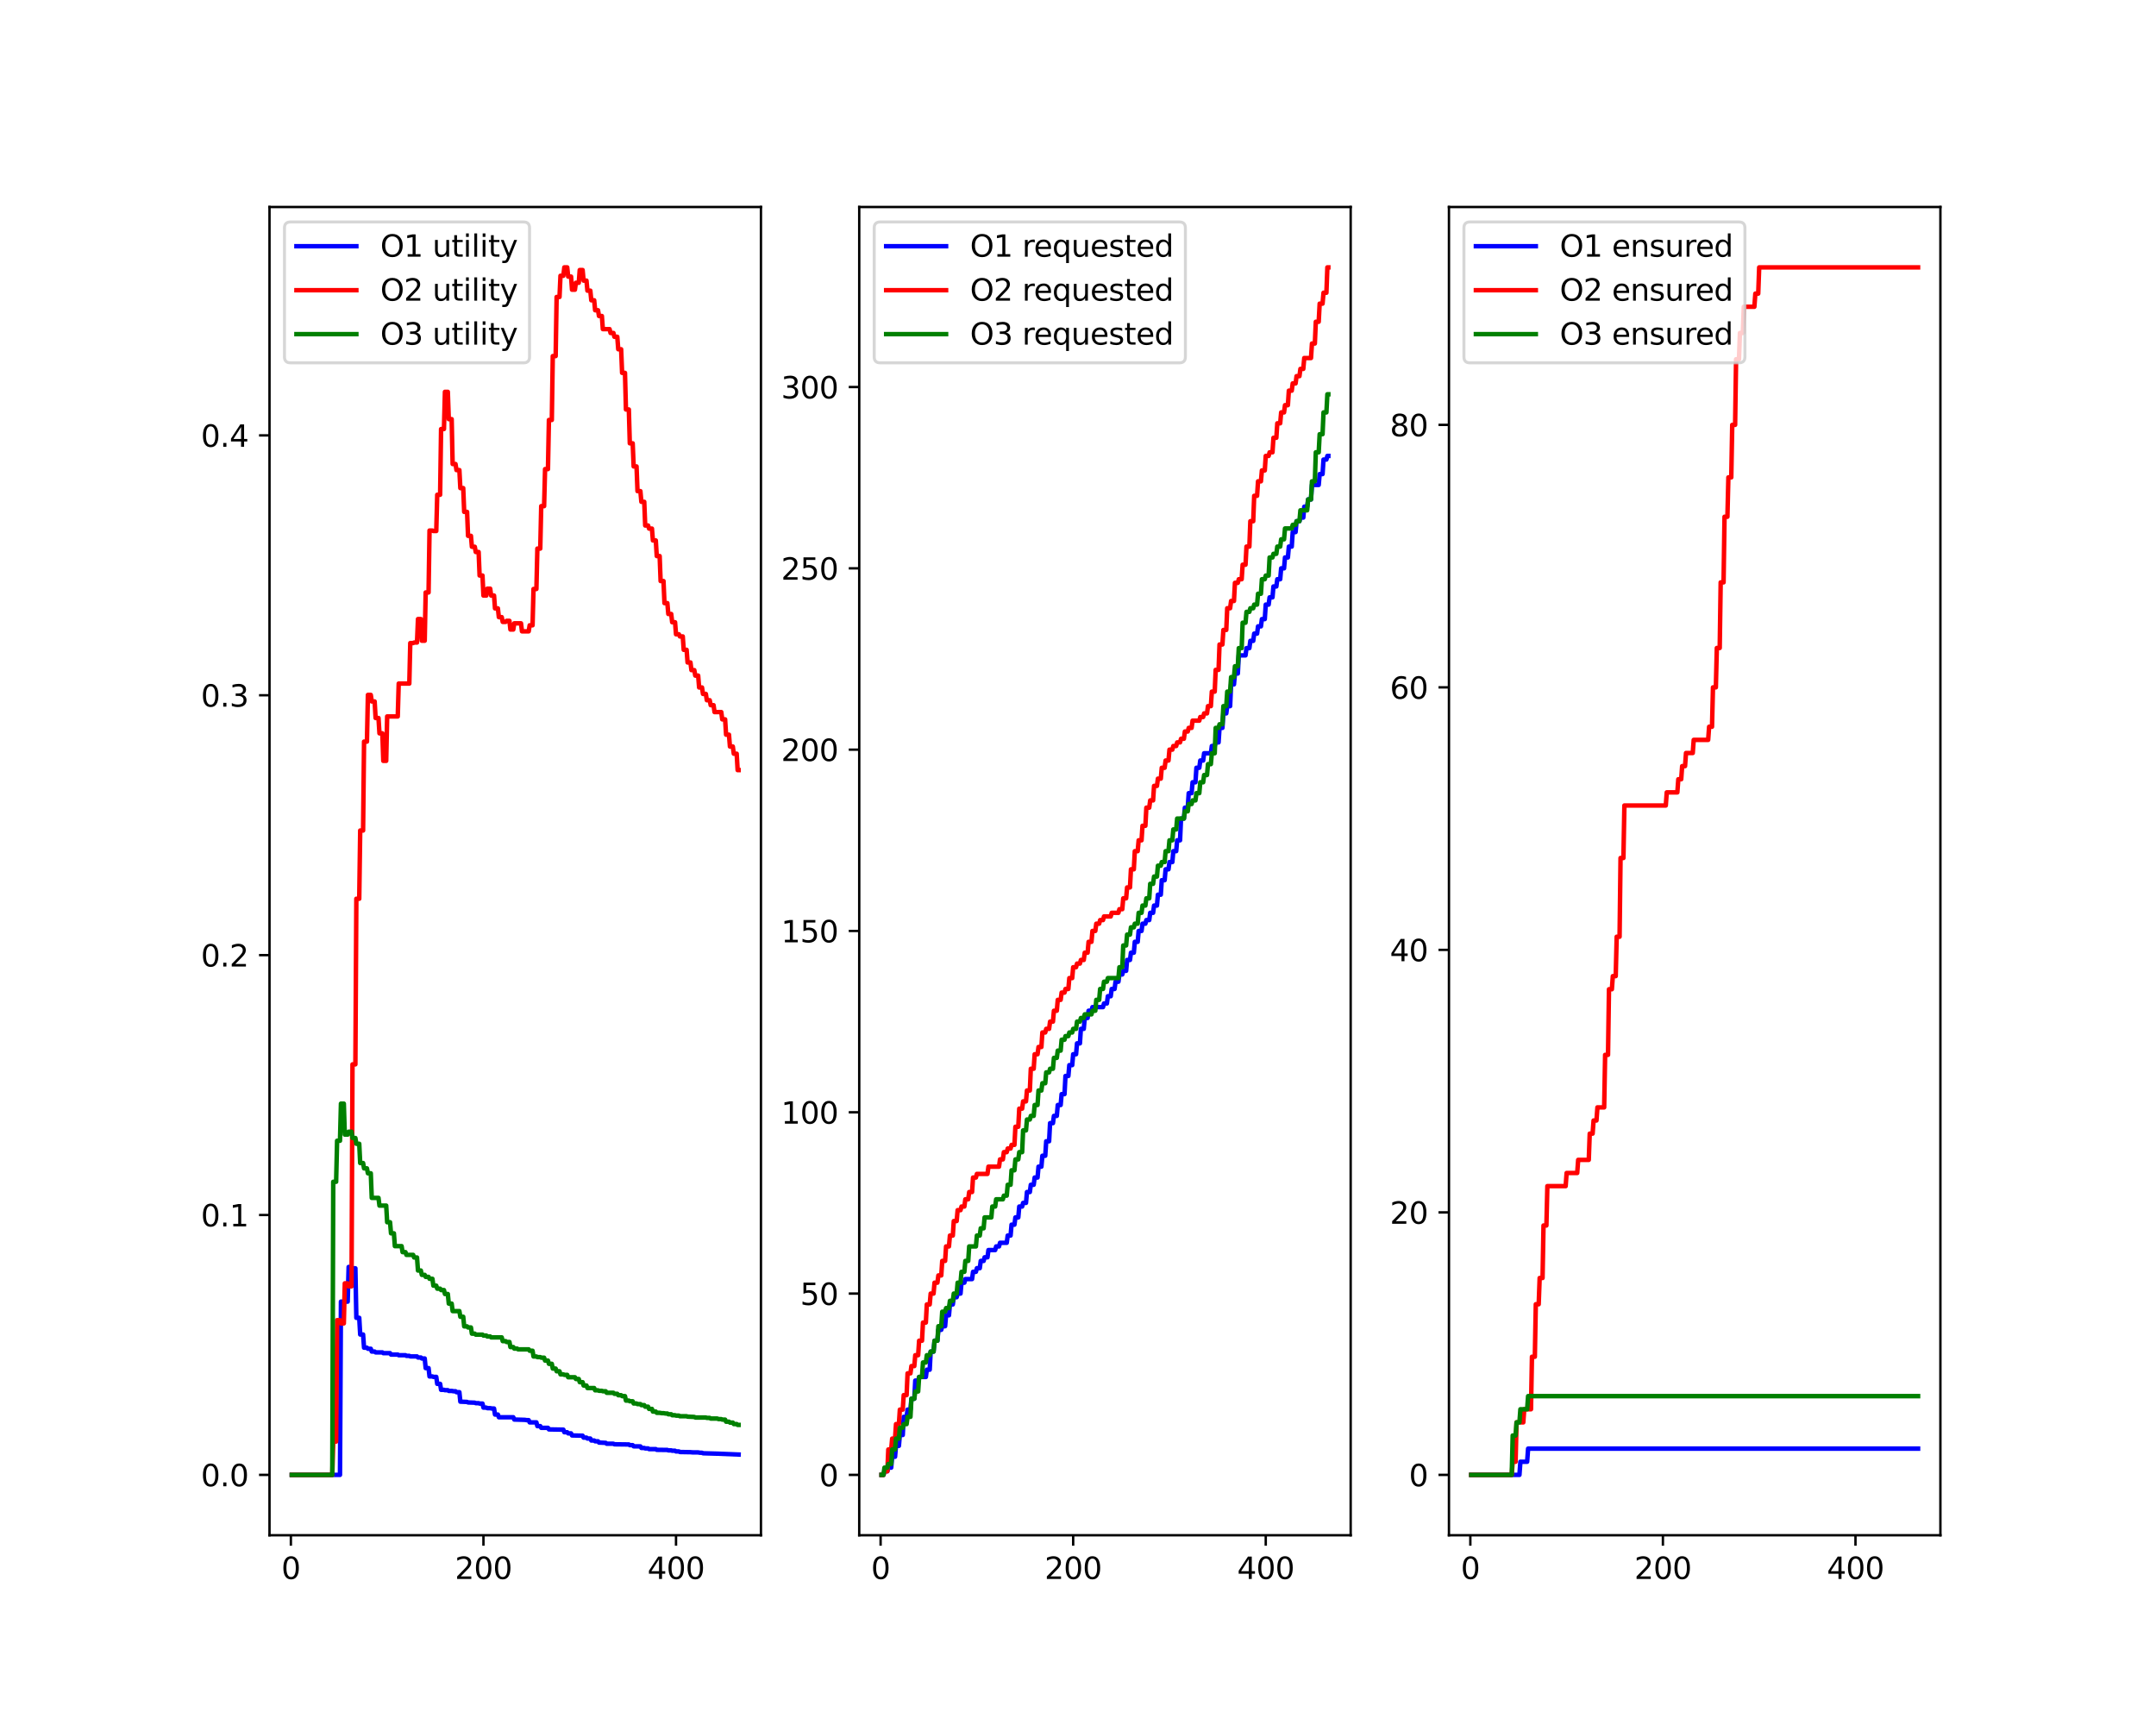 <?xml version="1.0" encoding="utf-8" standalone="no"?>
<!DOCTYPE svg PUBLIC "-//W3C//DTD SVG 1.1//EN"
  "http://www.w3.org/Graphics/SVG/1.1/DTD/svg11.dtd">
<svg xmlns:xlink="http://www.w3.org/1999/xlink" width="720pt" height="576pt" viewBox="0 0 720 576" xmlns="http://www.w3.org/2000/svg" version="1.1">
 <defs>
  <style type="text/css">*{stroke-linejoin: round; stroke-linecap: butt}</style>
 </defs>
 <g id="figure_1">
  <g id="patch_1">
   <path d="M 0 576 
L 720 576 
L 720 0 
L 0 0 
z
" style="fill: #ffffff"/>
  </g>
  <g id="axes_1">
   <g id="patch_2">
    <path d="M 90 512.64 
L 254.118 512.64 
L 254.118 69.12 
L 90 69.12 
z
" style="fill: #ffffff"/>
   </g>
   <g id="matplotlib.axis_1">
    <g id="xtick_1">
     <g id="line2d_1">
      <defs>
       <path id="m815c71f9df" d="M 0 0 
L 0 3.5 
" style="stroke: #000000; stroke-width: 0.8"/>
      </defs>
      <g>
       <use xlink:href="#m815c71f9df" x="97.138" y="512.64" style="stroke: #000000; stroke-width: 0.8"/>
      </g>
     </g>
     <g id="text_1">
      <!-- 0 -->
      <g transform="translate(93.957 527.238) scale(0.1 -0.1)">
       <defs>
        <path id="DejaVuSans-30" d="M 2034 4250 
Q 1547 4250 1301 3770 
Q 1056 3291 1056 2328 
Q 1056 1369 1301 889 
Q 1547 409 2034 409 
Q 2525 409 2770 889 
Q 3016 1369 3016 2328 
Q 3016 3291 2770 3770 
Q 2525 4250 2034 4250 
z
M 2034 4750 
Q 2819 4750 3233 4129 
Q 3647 3509 3647 2328 
Q 3647 1150 3233 529 
Q 2819 -91 2034 -91 
Q 1250 -91 836 529 
Q 422 1150 422 2328 
Q 422 3509 836 4129 
Q 1250 4750 2034 4750 
z
" transform="scale(0.016)"/>
       </defs>
       <use xlink:href="#DejaVuSans-30"/>
      </g>
     </g>
    </g>
    <g id="xtick_2">
     <g id="line2d_2">
      <g>
       <use xlink:href="#m815c71f9df" x="161.448" y="512.64" style="stroke: #000000; stroke-width: 0.8"/>
      </g>
     </g>
     <g id="text_2">
      <!-- 200 -->
      <g transform="translate(151.904 527.238) scale(0.1 -0.1)">
       <defs>
        <path id="DejaVuSans-32" d="M 1228 531 
L 3431 531 
L 3431 0 
L 469 0 
L 469 531 
Q 828 903 1448 1529 
Q 2069 2156 2228 2338 
Q 2531 2678 2651 2914 
Q 2772 3150 2772 3378 
Q 2772 3750 2511 3984 
Q 2250 4219 1831 4219 
Q 1534 4219 1204 4116 
Q 875 4013 500 3803 
L 500 4441 
Q 881 4594 1212 4672 
Q 1544 4750 1819 4750 
Q 2544 4750 2975 4387 
Q 3406 4025 3406 3419 
Q 3406 3131 3298 2873 
Q 3191 2616 2906 2266 
Q 2828 2175 2409 1742 
Q 1991 1309 1228 531 
z
" transform="scale(0.016)"/>
       </defs>
       <use xlink:href="#DejaVuSans-32"/>
       <use xlink:href="#DejaVuSans-30" x="63.623"/>
       <use xlink:href="#DejaVuSans-30" x="127.246"/>
      </g>
     </g>
    </g>
    <g id="xtick_3">
     <g id="line2d_3">
      <g>
       <use xlink:href="#m815c71f9df" x="225.757" y="512.64" style="stroke: #000000; stroke-width: 0.8"/>
      </g>
     </g>
     <g id="text_3">
      <!-- 400 -->
      <g transform="translate(216.213 527.238) scale(0.1 -0.1)">
       <defs>
        <path id="DejaVuSans-34" d="M 2419 4116 
L 825 1625 
L 2419 1625 
L 2419 4116 
z
M 2253 4666 
L 3047 4666 
L 3047 1625 
L 3713 1625 
L 3713 1100 
L 3047 1100 
L 3047 0 
L 2419 0 
L 2419 1100 
L 313 1100 
L 313 1709 
L 2253 4666 
z
" transform="scale(0.016)"/>
       </defs>
       <use xlink:href="#DejaVuSans-34"/>
       <use xlink:href="#DejaVuSans-30" x="63.623"/>
       <use xlink:href="#DejaVuSans-30" x="127.246"/>
      </g>
     </g>
    </g>
   </g>
   <g id="matplotlib.axis_2">
    <g id="ytick_1">
     <g id="line2d_4">
      <defs>
       <path id="m8a0f74bf22" d="M 0 0 
L -3.5 0 
" style="stroke: #000000; stroke-width: 0.8"/>
      </defs>
      <g>
       <use xlink:href="#m8a0f74bf22" x="90" y="492.48" style="stroke: #000000; stroke-width: 0.8"/>
      </g>
     </g>
     <g id="text_4">
      <!-- 0.0 -->
      <g transform="translate(67.097 496.279) scale(0.1 -0.1)">
       <defs>
        <path id="DejaVuSans-2e" d="M 684 794 
L 1344 794 
L 1344 0 
L 684 0 
L 684 794 
z
" transform="scale(0.016)"/>
       </defs>
       <use xlink:href="#DejaVuSans-30"/>
       <use xlink:href="#DejaVuSans-2e" x="63.623"/>
       <use xlink:href="#DejaVuSans-30" x="95.41"/>
      </g>
     </g>
    </g>
    <g id="ytick_2">
     <g id="line2d_5">
      <g>
       <use xlink:href="#m8a0f74bf22" x="90" y="405.706" style="stroke: #000000; stroke-width: 0.8"/>
      </g>
     </g>
     <g id="text_5">
      <!-- 0.1 -->
      <g transform="translate(67.097 409.505) scale(0.1 -0.1)">
       <defs>
        <path id="DejaVuSans-31" d="M 794 531 
L 1825 531 
L 1825 4091 
L 703 3866 
L 703 4441 
L 1819 4666 
L 2450 4666 
L 2450 531 
L 3481 531 
L 3481 0 
L 794 0 
L 794 531 
z
" transform="scale(0.016)"/>
       </defs>
       <use xlink:href="#DejaVuSans-30"/>
       <use xlink:href="#DejaVuSans-2e" x="63.623"/>
       <use xlink:href="#DejaVuSans-31" x="95.41"/>
      </g>
     </g>
    </g>
    <g id="ytick_3">
     <g id="line2d_6">
      <g>
       <use xlink:href="#m8a0f74bf22" x="90" y="318.931" style="stroke: #000000; stroke-width: 0.8"/>
      </g>
     </g>
     <g id="text_6">
      <!-- 0.2 -->
      <g transform="translate(67.097 322.73) scale(0.1 -0.1)">
       <use xlink:href="#DejaVuSans-30"/>
       <use xlink:href="#DejaVuSans-2e" x="63.623"/>
       <use xlink:href="#DejaVuSans-32" x="95.41"/>
      </g>
     </g>
    </g>
    <g id="ytick_4">
     <g id="line2d_7">
      <g>
       <use xlink:href="#m8a0f74bf22" x="90" y="232.157" style="stroke: #000000; stroke-width: 0.8"/>
      </g>
     </g>
     <g id="text_7">
      <!-- 0.3 -->
      <g transform="translate(67.097 235.956) scale(0.1 -0.1)">
       <defs>
        <path id="DejaVuSans-33" d="M 2597 2516 
Q 3050 2419 3304 2112 
Q 3559 1806 3559 1356 
Q 3559 666 3084 287 
Q 2609 -91 1734 -91 
Q 1441 -91 1130 -33 
Q 819 25 488 141 
L 488 750 
Q 750 597 1062 519 
Q 1375 441 1716 441 
Q 2309 441 2620 675 
Q 2931 909 2931 1356 
Q 2931 1769 2642 2001 
Q 2353 2234 1838 2234 
L 1294 2234 
L 1294 2753 
L 1863 2753 
Q 2328 2753 2575 2939 
Q 2822 3125 2822 3475 
Q 2822 3834 2567 4026 
Q 2313 4219 1838 4219 
Q 1578 4219 1281 4162 
Q 984 4106 628 3988 
L 628 4550 
Q 988 4650 1302 4700 
Q 1616 4750 1894 4750 
Q 2613 4750 3031 4423 
Q 3450 4097 3450 3541 
Q 3450 3153 3228 2886 
Q 3006 2619 2597 2516 
z
" transform="scale(0.016)"/>
       </defs>
       <use xlink:href="#DejaVuSans-30"/>
       <use xlink:href="#DejaVuSans-2e" x="63.623"/>
       <use xlink:href="#DejaVuSans-33" x="95.41"/>
      </g>
     </g>
    </g>
    <g id="ytick_5">
     <g id="line2d_8">
      <g>
       <use xlink:href="#m8a0f74bf22" x="90" y="145.382" style="stroke: #000000; stroke-width: 0.8"/>
      </g>
     </g>
     <g id="text_8">
      <!-- 0.4 -->
      <g transform="translate(67.097 149.182) scale(0.1 -0.1)">
       <use xlink:href="#DejaVuSans-30"/>
       <use xlink:href="#DejaVuSans-2e" x="63.623"/>
       <use xlink:href="#DejaVuSans-34" x="95.41"/>
      </g>
     </g>
    </g>
   </g>
   <g id="line2d_9">
    <path d="M 97.46 492.48 
L 113.537 492.48 
L 113.859 434.63 
L 116.11 434.63 
L 116.431 423.06 
L 117.396 423.06 
L 117.717 423.505 
L 118.682 423.505 
L 119.004 440.034 
L 119.968 440.034 
L 120.29 445.611 
L 121.254 445.611 
L 121.576 450.011 
L 122.541 450.011 
L 122.862 450.367 
L 123.827 450.367 
L 124.148 451.302 
L 125.113 451.302 
L 125.434 451.576 
L 127.685 451.576 
L 128.007 451.834 
L 130.258 451.834 
L 130.579 452.307 
L 132.83 452.307 
L 133.152 452.524 
L 135.402 452.524 
L 135.724 452.73 
L 136.689 452.73 
L 137.01 452.925 
L 139.261 452.925 
L 139.583 453.286 
L 140.547 453.286 
L 140.869 453.615 
L 141.833 453.615 
L 142.155 456.828 
L 143.12 456.828 
L 143.441 459.611 
L 144.406 459.611 
L 144.727 459.757 
L 145.692 459.757 
L 146.014 462.088 
L 146.978 462.088 
L 147.3 464.076 
L 148.264 464.076 
L 148.586 464.204 
L 149.551 464.204 
L 149.872 464.445 
L 150.837 464.445 
L 151.48 464.559 
L 152.123 464.559 
L 152.444 464.874 
L 153.409 464.874 
L 153.731 468.032 
L 155.981 468.122 
L 156.303 468.294 
L 158.554 468.376 
L 158.875 468.532 
L 159.84 468.532 
L 160.162 468.677 
L 161.126 468.677 
L 161.448 470.019 
L 162.412 470.019 
L 162.734 470.21 
L 163.699 470.21 
L 164.342 470.328 
L 164.985 470.328 
L 165.306 472.337 
L 166.271 472.337 
L 166.593 473.239 
L 171.416 473.239 
L 171.737 474 
L 175.274 474.109 
L 175.917 474.212 
L 176.56 474.212 
L 176.882 474.95 
L 179.133 474.95 
L 179.454 476.196 
L 180.419 476.196 
L 180.741 476.767 
L 182.991 476.767 
L 183.313 477.294 
L 188.136 477.383 
L 188.458 478.24 
L 189.422 478.24 
L 189.744 478.622 
L 190.709 478.622 
L 191.03 479.311 
L 194.567 479.395 
L 194.889 480.038 
L 195.853 480.038 
L 196.175 480.352 
L 197.139 480.352 
L 197.461 481.002 
L 198.426 481.002 
L 198.747 481.267 
L 199.712 481.267 
L 200.033 481.69 
L 202.284 481.791 
L 202.606 482.081 
L 204.857 482.081 
L 205.178 482.267 
L 210.001 482.327 
L 210.323 482.561 
L 211.288 482.561 
L 211.609 482.945 
L 213.86 482.972 
L 214.181 483.489 
L 215.146 483.489 
L 215.468 483.648 
L 216.432 483.648 
L 216.754 483.871 
L 219.005 483.871 
L 219.326 484.112 
L 222.863 484.158 
L 223.185 484.293 
L 224.149 484.293 
L 224.471 484.424 
L 225.436 484.424 
L 225.757 484.651 
L 226.722 484.651 
L 227.043 484.843 
L 230.58 484.904 
L 231.223 484.963 
L 233.153 484.982 
L 233.796 485.091 
L 234.439 485.091 
L 234.761 485.264 
L 238.298 485.364 
L 239.584 485.399 
L 246.658 485.688 
L 246.658 485.688 
" clip-path="url(#p7303c3870b)" style="fill: none; stroke: #0000ff; stroke-width: 1.5; stroke-linecap: square"/>
   </g>
   <g id="line2d_10">
    <path d="M 97.46 492.48 
L 110.965 492.48 
L 111.286 481.355 
L 112.251 481.355 
L 112.573 440.829 
L 113.537 440.829 
L 113.859 441.897 
L 114.823 441.897 
L 115.145 428.529 
L 116.11 428.529 
L 116.431 429.526 
L 117.396 429.526 
L 117.717 355.406 
L 118.682 355.406 
L 119.004 300.109 
L 119.968 300.109 
L 120.29 277.32 
L 121.254 277.32 
L 121.576 247.634 
L 122.541 247.634 
L 122.862 232.039 
L 123.827 232.039 
L 124.148 234.223 
L 125.113 234.223 
L 125.434 239.748 
L 126.399 239.748 
L 126.721 244.866 
L 127.685 244.866 
L 128.007 254.06 
L 128.972 254.06 
L 129.293 239.227 
L 132.83 239.227 
L 133.152 228.252 
L 136.689 228.252 
L 137.01 214.733 
L 137.975 214.733 
L 138.296 214.542 
L 139.261 214.542 
L 139.583 206.714 
L 140.547 206.714 
L 140.869 213.945 
L 141.833 213.945 
L 142.155 197.829 
L 143.12 197.829 
L 143.441 177.156 
L 144.406 177.156 
L 144.727 177.316 
L 145.692 177.316 
L 146.014 165.21 
L 146.978 165.21 
L 147.3 143.262 
L 148.264 143.262 
L 148.586 130.844 
L 149.551 130.844 
L 149.872 139.959 
L 150.837 139.959 
L 151.158 154.944 
L 152.123 154.944 
L 152.444 156.966 
L 153.409 156.966 
L 153.731 162.98 
L 154.695 162.98 
L 155.017 170.926 
L 155.981 170.926 
L 156.303 178.925 
L 157.268 178.925 
L 157.589 182.571 
L 158.554 182.571 
L 158.875 184.317 
L 159.84 184.317 
L 160.162 192.174 
L 161.126 192.174 
L 161.448 198.861 
L 162.412 198.861 
L 162.734 196.568 
L 163.699 196.568 
L 164.02 198.861 
L 164.985 198.861 
L 165.306 203.148 
L 166.271 203.148 
L 166.593 206.066 
L 167.557 206.066 
L 167.879 207.659 
L 168.843 207.659 
L 169.165 207.311 
L 170.13 207.311 
L 170.451 210.204 
L 171.416 210.204 
L 171.737 208.138 
L 173.988 208.138 
L 174.31 210.808 
L 176.56 210.808 
L 176.882 208.794 
L 177.847 208.794 
L 178.168 196.674 
L 179.133 196.674 
L 179.454 183.181 
L 180.419 183.181 
L 180.741 169.007 
L 181.705 169.007 
L 182.027 156.64 
L 182.991 156.64 
L 183.313 140.233 
L 184.278 140.233 
L 184.599 118.906 
L 185.564 118.906 
L 185.885 99.162 
L 186.85 99.162 
L 187.172 92.087 
L 188.136 92.087 
L 188.458 89.28 
L 189.422 89.28 
L 189.744 92.357 
L 190.709 92.357 
L 191.03 96.735 
L 191.995 96.735 
L 192.316 94.426 
L 193.281 94.426 
L 193.602 90.172 
L 194.567 90.172 
L 194.889 93.699 
L 195.853 93.699 
L 196.175 97.059 
L 197.139 97.059 
L 197.461 100.262 
L 198.426 100.262 
L 198.747 103.594 
L 199.712 103.594 
L 200.033 105.52 
L 200.998 105.52 
L 201.32 109.895 
L 203.57 109.895 
L 203.892 111.186 
L 204.857 111.186 
L 205.178 112.453 
L 206.143 112.453 
L 206.464 116.616 
L 207.429 116.616 
L 207.751 124.501 
L 208.715 124.501 
L 209.037 136.732 
L 210.001 136.732 
L 210.323 148.027 
L 211.288 148.027 
L 211.609 155.746 
L 212.574 155.746 
L 212.895 163.995 
L 213.86 163.995 
L 214.181 167.557 
L 215.146 167.557 
L 215.468 175.473 
L 216.432 175.473 
L 216.754 176.506 
L 217.719 176.506 
L 218.04 180.462 
L 219.005 180.462 
L 219.326 185.673 
L 220.291 185.673 
L 220.612 194.017 
L 221.577 194.017 
L 221.899 201.385 
L 222.863 201.385 
L 223.185 205.014 
L 224.149 205.014 
L 224.471 207.77 
L 225.436 207.77 
L 225.757 211.8 
L 226.722 211.8 
L 227.043 212.514 
L 228.008 212.514 
L 228.33 216.985 
L 229.294 216.985 
L 229.616 221.205 
L 230.58 221.205 
L 230.902 223.76 
L 231.867 223.76 
L 232.188 225.589 
L 233.153 225.589 
L 233.474 229.559 
L 234.439 229.559 
L 234.761 231.713 
L 235.725 231.713 
L 236.047 233.813 
L 237.011 233.813 
L 237.333 235.464 
L 238.298 235.464 
L 238.619 237.772 
L 240.87 237.772 
L 241.191 240.202 
L 242.156 240.202 
L 242.478 245.316 
L 243.442 245.316 
L 243.764 249.273 
L 244.728 249.273 
L 245.05 251.667 
L 246.015 251.667 
L 246.336 257.15 
L 246.658 257.15 
L 246.658 257.15 
" clip-path="url(#p7303c3870b)" style="fill: none; stroke: #ff0000; stroke-width: 1.5; stroke-linecap: square"/>
   </g>
   <g id="line2d_11">
    <path d="M 97.46 492.48 
L 110.965 492.48 
L 111.286 394.614 
L 112.251 394.614 
L 112.573 380.913 
L 113.537 380.913 
L 113.859 368.517 
L 114.823 368.517 
L 115.145 378.847 
L 116.11 378.847 
L 116.431 377.899 
L 117.396 377.899 
L 117.717 379.995 
L 118.682 379.995 
L 119.004 381.923 
L 119.968 381.923 
L 120.29 388.351 
L 121.254 388.351 
L 121.576 390.131 
L 122.541 390.131 
L 122.862 391.779 
L 123.827 391.779 
L 124.148 399.993 
L 126.399 399.993 
L 126.721 402.567 
L 128.972 402.567 
L 129.293 408.116 
L 130.258 408.116 
L 130.579 411.824 
L 131.544 411.824 
L 131.865 416.098 
L 134.116 416.098 
L 134.438 418.102 
L 135.402 418.102 
L 135.724 419.02 
L 137.975 419.02 
L 138.296 419.889 
L 139.261 419.889 
L 139.583 424.247 
L 140.547 424.247 
L 140.869 425.694 
L 141.833 425.694 
L 142.155 426.366 
L 143.12 426.366 
L 143.441 427.007 
L 144.406 427.007 
L 144.727 429.297 
L 145.692 429.297 
L 146.014 430.302 
L 146.978 430.302 
L 147.3 430.774 
L 148.264 430.774 
L 148.586 432.084 
L 149.551 432.084 
L 149.872 435.288 
L 150.837 435.288 
L 151.158 437.79 
L 153.409 437.79 
L 153.731 439.681 
L 154.695 439.681 
L 155.017 442.895 
L 155.981 442.895 
L 156.303 443.257 
L 157.268 443.257 
L 157.589 445.323 
L 158.554 445.323 
L 158.875 445.649 
L 161.126 445.649 
L 161.448 445.965 
L 162.412 445.965 
L 162.734 446.271 
L 163.699 446.271 
L 164.02 446.568 
L 167.557 446.568 
L 167.879 447.82 
L 168.843 447.82 
L 169.165 448.107 
L 170.13 448.107 
L 170.451 449.798 
L 171.416 449.798 
L 171.737 450.313 
L 172.702 450.313 
L 173.023 450.56 
L 176.56 450.56 
L 176.882 451.032 
L 177.847 451.032 
L 178.168 452.949 
L 179.133 452.949 
L 179.454 453.152 
L 180.419 453.152 
L 180.741 453.35 
L 181.705 453.35 
L 182.027 454.314 
L 182.991 454.314 
L 183.313 455.397 
L 184.278 455.397 
L 184.599 456.986 
L 185.564 456.986 
L 185.885 457.886 
L 186.85 457.886 
L 187.172 458.913 
L 188.136 458.913 
L 188.458 459.087 
L 189.422 459.087 
L 189.744 459.879 
L 191.995 459.879 
L 192.316 460.462 
L 193.281 460.462 
L 193.602 461.526 
L 194.567 461.526 
L 194.889 462.637 
L 195.853 462.637 
L 196.175 463.483 
L 198.426 463.483 
L 198.747 464.244 
L 199.712 464.244 
L 200.033 464.406 
L 200.998 464.406 
L 201.32 464.564 
L 202.284 464.564 
L 202.606 465.072 
L 204.857 465.072 
L 205.178 465.408 
L 206.143 465.408 
L 206.464 465.879 
L 207.429 465.879 
L 207.751 466.185 
L 208.715 466.185 
L 209.037 467.674 
L 210.001 467.674 
L 210.323 467.91 
L 211.288 467.91 
L 211.609 468.641 
L 212.574 468.641 
L 212.895 468.851 
L 213.86 468.851 
L 214.181 469.191 
L 215.146 469.191 
L 215.468 469.709 
L 216.432 469.709 
L 216.754 470.454 
L 217.719 470.454 
L 218.04 471.343 
L 219.005 471.343 
L 219.326 471.754 
L 220.291 471.754 
L 220.934 471.871 
L 221.577 471.871 
L 222.22 471.986 
L 222.863 471.986 
L 223.185 472.237 
L 224.149 472.237 
L 224.471 472.561 
L 225.436 472.561 
L 225.757 472.696 
L 226.722 472.696 
L 227.043 472.902 
L 229.294 472.902 
L 229.616 473.033 
L 231.867 473.133 
L 232.188 473.328 
L 235.725 473.328 
L 236.047 473.455 
L 237.011 473.455 
L 237.333 473.673 
L 239.584 473.673 
L 239.905 473.857 
L 240.87 473.857 
L 241.191 474.035 
L 242.156 474.035 
L 242.478 474.723 
L 243.442 474.723 
L 243.764 475.021 
L 244.728 475.021 
L 245.05 475.511 
L 246.015 475.511 
L 246.336 475.798 
L 246.658 475.798 
L 246.658 475.798 
" clip-path="url(#p7303c3870b)" style="fill: none; stroke: #008000; stroke-width: 1.5; stroke-linecap: square"/>
   </g>
   <g id="patch_3">
    <path d="M 90 512.64 
L 90 69.12 
" style="fill: none; stroke: #000000; stroke-width: 0.8; stroke-linejoin: miter; stroke-linecap: square"/>
   </g>
   <g id="patch_4">
    <path d="M 254.118 512.64 
L 254.118 69.12 
" style="fill: none; stroke: #000000; stroke-width: 0.8; stroke-linejoin: miter; stroke-linecap: square"/>
   </g>
   <g id="patch_5">
    <path d="M 90 512.64 
L 254.118 512.64 
" style="fill: none; stroke: #000000; stroke-width: 0.8; stroke-linejoin: miter; stroke-linecap: square"/>
   </g>
   <g id="patch_6">
    <path d="M 90 69.12 
L 254.118 69.12 
" style="fill: none; stroke: #000000; stroke-width: 0.8; stroke-linejoin: miter; stroke-linecap: square"/>
   </g>
   <g id="legend_1">
    <g id="patch_7">
     <path d="M 97 121.154 
L 174.844 121.154 
Q 176.844 121.154 176.844 119.154 
L 176.844 76.12 
Q 176.844 74.12 174.844 74.12 
L 97 74.12 
Q 95 74.12 95 76.12 
L 95 119.154 
Q 95 121.154 97 121.154 
z
" style="fill: #ffffff; opacity: 0.8; stroke: #cccccc; stroke-linejoin: miter"/>
    </g>
    <g id="line2d_12">
     <path d="M 99 82.218 
L 109 82.218 
L 119 82.218 
" style="fill: none; stroke: #0000ff; stroke-width: 1.5; stroke-linecap: square"/>
    </g>
    <g id="text_9">
     <!-- O1 utility -->
     <g transform="translate(127 85.718) scale(0.1 -0.1)">
      <defs>
       <path id="DejaVuSans-4f" d="M 2522 4238 
Q 1834 4238 1429 3725 
Q 1025 3213 1025 2328 
Q 1025 1447 1429 934 
Q 1834 422 2522 422 
Q 3209 422 3611 934 
Q 4013 1447 4013 2328 
Q 4013 3213 3611 3725 
Q 3209 4238 2522 4238 
z
M 2522 4750 
Q 3503 4750 4090 4092 
Q 4678 3434 4678 2328 
Q 4678 1225 4090 567 
Q 3503 -91 2522 -91 
Q 1538 -91 948 565 
Q 359 1222 359 2328 
Q 359 3434 948 4092 
Q 1538 4750 2522 4750 
z
" transform="scale(0.016)"/>
       <path id="DejaVuSans-20" transform="scale(0.016)"/>
       <path id="DejaVuSans-75" d="M 544 1381 
L 544 3500 
L 1119 3500 
L 1119 1403 
Q 1119 906 1312 657 
Q 1506 409 1894 409 
Q 2359 409 2629 706 
Q 2900 1003 2900 1516 
L 2900 3500 
L 3475 3500 
L 3475 0 
L 2900 0 
L 2900 538 
Q 2691 219 2414 64 
Q 2138 -91 1772 -91 
Q 1169 -91 856 284 
Q 544 659 544 1381 
z
M 1991 3584 
L 1991 3584 
z
" transform="scale(0.016)"/>
       <path id="DejaVuSans-74" d="M 1172 4494 
L 1172 3500 
L 2356 3500 
L 2356 3053 
L 1172 3053 
L 1172 1153 
Q 1172 725 1289 603 
Q 1406 481 1766 481 
L 2356 481 
L 2356 0 
L 1766 0 
Q 1100 0 847 248 
Q 594 497 594 1153 
L 594 3053 
L 172 3053 
L 172 3500 
L 594 3500 
L 594 4494 
L 1172 4494 
z
" transform="scale(0.016)"/>
       <path id="DejaVuSans-69" d="M 603 3500 
L 1178 3500 
L 1178 0 
L 603 0 
L 603 3500 
z
M 603 4863 
L 1178 4863 
L 1178 4134 
L 603 4134 
L 603 4863 
z
" transform="scale(0.016)"/>
       <path id="DejaVuSans-6c" d="M 603 4863 
L 1178 4863 
L 1178 0 
L 603 0 
L 603 4863 
z
" transform="scale(0.016)"/>
       <path id="DejaVuSans-79" d="M 2059 -325 
Q 1816 -950 1584 -1140 
Q 1353 -1331 966 -1331 
L 506 -1331 
L 506 -850 
L 844 -850 
Q 1081 -850 1212 -737 
Q 1344 -625 1503 -206 
L 1606 56 
L 191 3500 
L 800 3500 
L 1894 763 
L 2988 3500 
L 3597 3500 
L 2059 -325 
z
" transform="scale(0.016)"/>
      </defs>
      <use xlink:href="#DejaVuSans-4f"/>
      <use xlink:href="#DejaVuSans-31" x="78.711"/>
      <use xlink:href="#DejaVuSans-20" x="142.334"/>
      <use xlink:href="#DejaVuSans-75" x="174.121"/>
      <use xlink:href="#DejaVuSans-74" x="237.5"/>
      <use xlink:href="#DejaVuSans-69" x="276.709"/>
      <use xlink:href="#DejaVuSans-6c" x="304.492"/>
      <use xlink:href="#DejaVuSans-69" x="332.275"/>
      <use xlink:href="#DejaVuSans-74" x="360.059"/>
      <use xlink:href="#DejaVuSans-79" x="399.268"/>
     </g>
    </g>
    <g id="line2d_13">
     <path d="M 99 96.897 
L 109 96.897 
L 119 96.897 
" style="fill: none; stroke: #ff0000; stroke-width: 1.5; stroke-linecap: square"/>
    </g>
    <g id="text_10">
     <!-- O2 utility -->
     <g transform="translate(127 100.397) scale(0.1 -0.1)">
      <use xlink:href="#DejaVuSans-4f"/>
      <use xlink:href="#DejaVuSans-32" x="78.711"/>
      <use xlink:href="#DejaVuSans-20" x="142.334"/>
      <use xlink:href="#DejaVuSans-75" x="174.121"/>
      <use xlink:href="#DejaVuSans-74" x="237.5"/>
      <use xlink:href="#DejaVuSans-69" x="276.709"/>
      <use xlink:href="#DejaVuSans-6c" x="304.492"/>
      <use xlink:href="#DejaVuSans-69" x="332.275"/>
      <use xlink:href="#DejaVuSans-74" x="360.059"/>
      <use xlink:href="#DejaVuSans-79" x="399.268"/>
     </g>
    </g>
    <g id="line2d_14">
     <path d="M 99 111.575 
L 109 111.575 
L 119 111.575 
" style="fill: none; stroke: #008000; stroke-width: 1.5; stroke-linecap: square"/>
    </g>
    <g id="text_11">
     <!-- O3 utility -->
     <g transform="translate(127 115.075) scale(0.1 -0.1)">
      <use xlink:href="#DejaVuSans-4f"/>
      <use xlink:href="#DejaVuSans-33" x="78.711"/>
      <use xlink:href="#DejaVuSans-20" x="142.334"/>
      <use xlink:href="#DejaVuSans-75" x="174.121"/>
      <use xlink:href="#DejaVuSans-74" x="237.5"/>
      <use xlink:href="#DejaVuSans-69" x="276.709"/>
      <use xlink:href="#DejaVuSans-6c" x="304.492"/>
      <use xlink:href="#DejaVuSans-69" x="332.275"/>
      <use xlink:href="#DejaVuSans-74" x="360.059"/>
      <use xlink:href="#DejaVuSans-79" x="399.268"/>
     </g>
    </g>
   </g>
  </g>
  <g id="axes_2">
   <g id="patch_8">
    <path d="M 286.941 512.64 
L 451.059 512.64 
L 451.059 69.12 
L 286.941 69.12 
z
" style="fill: #ffffff"/>
   </g>
   <g id="matplotlib.axis_3">
    <g id="xtick_4">
     <g id="line2d_15">
      <g>
       <use xlink:href="#m815c71f9df" x="294.08" y="512.64" style="stroke: #000000; stroke-width: 0.8"/>
      </g>
     </g>
     <g id="text_12">
      <!-- 0 -->
      <g transform="translate(290.898 527.238) scale(0.1 -0.1)">
       <use xlink:href="#DejaVuSans-30"/>
      </g>
     </g>
    </g>
    <g id="xtick_5">
     <g id="line2d_16">
      <g>
       <use xlink:href="#m815c71f9df" x="358.389" y="512.64" style="stroke: #000000; stroke-width: 0.8"/>
      </g>
     </g>
     <g id="text_13">
      <!-- 200 -->
      <g transform="translate(348.845 527.238) scale(0.1 -0.1)">
       <use xlink:href="#DejaVuSans-32"/>
       <use xlink:href="#DejaVuSans-30" x="63.623"/>
       <use xlink:href="#DejaVuSans-30" x="127.246"/>
      </g>
     </g>
    </g>
    <g id="xtick_6">
     <g id="line2d_17">
      <g>
       <use xlink:href="#m815c71f9df" x="422.698" y="512.64" style="stroke: #000000; stroke-width: 0.8"/>
      </g>
     </g>
     <g id="text_14">
      <!-- 400 -->
      <g transform="translate(413.155 527.238) scale(0.1 -0.1)">
       <use xlink:href="#DejaVuSans-34"/>
       <use xlink:href="#DejaVuSans-30" x="63.623"/>
       <use xlink:href="#DejaVuSans-30" x="127.246"/>
      </g>
     </g>
    </g>
   </g>
   <g id="matplotlib.axis_4">
    <g id="ytick_6">
     <g id="line2d_18">
      <g>
       <use xlink:href="#m8a0f74bf22" x="286.941" y="492.48" style="stroke: #000000; stroke-width: 0.8"/>
      </g>
     </g>
     <g id="text_15">
      <!-- 0 -->
      <g transform="translate(273.579 496.279) scale(0.1 -0.1)">
       <use xlink:href="#DejaVuSans-30"/>
      </g>
     </g>
    </g>
    <g id="ytick_7">
     <g id="line2d_19">
      <g>
       <use xlink:href="#m8a0f74bf22" x="286.941" y="431.939" style="stroke: #000000; stroke-width: 0.8"/>
      </g>
     </g>
     <g id="text_16">
      <!-- 50 -->
      <g transform="translate(267.216 435.739) scale(0.1 -0.1)">
       <defs>
        <path id="DejaVuSans-35" d="M 691 4666 
L 3169 4666 
L 3169 4134 
L 1269 4134 
L 1269 2991 
Q 1406 3038 1543 3061 
Q 1681 3084 1819 3084 
Q 2600 3084 3056 2656 
Q 3513 2228 3513 1497 
Q 3513 744 3044 326 
Q 2575 -91 1722 -91 
Q 1428 -91 1123 -41 
Q 819 9 494 109 
L 494 744 
Q 775 591 1075 516 
Q 1375 441 1709 441 
Q 2250 441 2565 725 
Q 2881 1009 2881 1497 
Q 2881 1984 2565 2268 
Q 2250 2553 1709 2553 
Q 1456 2553 1204 2497 
Q 953 2441 691 2322 
L 691 4666 
z
" transform="scale(0.016)"/>
       </defs>
       <use xlink:href="#DejaVuSans-35"/>
       <use xlink:href="#DejaVuSans-30" x="63.623"/>
      </g>
     </g>
    </g>
    <g id="ytick_8">
     <g id="line2d_20">
      <g>
       <use xlink:href="#m8a0f74bf22" x="286.941" y="371.399" style="stroke: #000000; stroke-width: 0.8"/>
      </g>
     </g>
     <g id="text_17">
      <!-- 100 -->
      <g transform="translate(260.854 375.198) scale(0.1 -0.1)">
       <use xlink:href="#DejaVuSans-31"/>
       <use xlink:href="#DejaVuSans-30" x="63.623"/>
       <use xlink:href="#DejaVuSans-30" x="127.246"/>
      </g>
     </g>
    </g>
    <g id="ytick_9">
     <g id="line2d_21">
      <g>
       <use xlink:href="#m8a0f74bf22" x="286.941" y="310.858" style="stroke: #000000; stroke-width: 0.8"/>
      </g>
     </g>
     <g id="text_18">
      <!-- 150 -->
      <g transform="translate(260.854 314.658) scale(0.1 -0.1)">
       <use xlink:href="#DejaVuSans-31"/>
       <use xlink:href="#DejaVuSans-35" x="63.623"/>
       <use xlink:href="#DejaVuSans-30" x="127.246"/>
      </g>
     </g>
    </g>
    <g id="ytick_10">
     <g id="line2d_22">
      <g>
       <use xlink:href="#m8a0f74bf22" x="286.941" y="250.318" style="stroke: #000000; stroke-width: 0.8"/>
      </g>
     </g>
     <g id="text_19">
      <!-- 200 -->
      <g transform="translate(260.854 254.117) scale(0.1 -0.1)">
       <use xlink:href="#DejaVuSans-32"/>
       <use xlink:href="#DejaVuSans-30" x="63.623"/>
       <use xlink:href="#DejaVuSans-30" x="127.246"/>
      </g>
     </g>
    </g>
    <g id="ytick_11">
     <g id="line2d_23">
      <g>
       <use xlink:href="#m8a0f74bf22" x="286.941" y="189.777" style="stroke: #000000; stroke-width: 0.8"/>
      </g>
     </g>
     <g id="text_20">
      <!-- 250 -->
      <g transform="translate(260.854 193.577) scale(0.1 -0.1)">
       <use xlink:href="#DejaVuSans-32"/>
       <use xlink:href="#DejaVuSans-35" x="63.623"/>
       <use xlink:href="#DejaVuSans-30" x="127.246"/>
      </g>
     </g>
    </g>
    <g id="ytick_12">
     <g id="line2d_24">
      <g>
       <use xlink:href="#m8a0f74bf22" x="286.941" y="129.237" style="stroke: #000000; stroke-width: 0.8"/>
      </g>
     </g>
     <g id="text_21">
      <!-- 300 -->
      <g transform="translate(260.854 133.036) scale(0.1 -0.1)">
       <use xlink:href="#DejaVuSans-33"/>
       <use xlink:href="#DejaVuSans-30" x="63.623"/>
       <use xlink:href="#DejaVuSans-30" x="127.246"/>
      </g>
     </g>
    </g>
   </g>
   <g id="line2d_25">
    <path d="M 294.401 492.48 
L 295.044 492.48 
L 295.366 491.269 
L 296.33 491.269 
L 296.652 490.058 
L 297.617 490.058 
L 297.938 486.426 
L 298.903 486.426 
L 299.224 482.794 
L 300.189 482.794 
L 300.51 479.161 
L 301.475 479.161 
L 301.797 473.107 
L 302.761 473.107 
L 303.083 470.685 
L 304.047 470.685 
L 304.369 467.053 
L 305.334 467.053 
L 305.655 460.999 
L 306.62 460.999 
L 306.941 459.788 
L 309.192 459.788 
L 309.514 457.366 
L 310.478 457.366 
L 310.8 451.312 
L 311.765 451.312 
L 312.086 447.68 
L 313.051 447.68 
L 313.372 444.048 
L 314.337 444.048 
L 314.659 442.837 
L 315.623 442.837 
L 315.945 439.204 
L 316.909 439.204 
L 317.231 435.572 
L 318.196 435.572 
L 318.517 433.15 
L 319.482 433.15 
L 319.803 431.939 
L 320.768 431.939 
L 321.089 428.307 
L 322.054 428.307 
L 322.376 427.096 
L 324.626 427.096 
L 324.948 424.675 
L 325.913 424.675 
L 326.234 423.464 
L 327.199 423.464 
L 327.52 421.042 
L 328.485 421.042 
L 328.807 419.831 
L 329.771 419.831 
L 330.093 417.41 
L 332.344 417.41 
L 332.665 416.199 
L 333.63 416.199 
L 333.951 414.988 
L 336.202 414.988 
L 336.524 412.566 
L 337.488 412.566 
L 337.81 408.934 
L 338.775 408.934 
L 339.096 406.512 
L 340.061 406.512 
L 340.382 402.88 
L 341.347 402.88 
L 341.668 401.669 
L 342.633 401.669 
L 342.955 398.037 
L 343.919 398.037 
L 344.241 395.615 
L 345.206 395.615 
L 345.527 393.194 
L 346.492 393.194 
L 346.813 389.561 
L 347.778 389.561 
L 348.099 385.929 
L 349.064 385.929 
L 349.386 381.085 
L 350.35 381.085 
L 350.672 375.031 
L 351.636 375.031 
L 351.958 372.61 
L 352.923 372.61 
L 353.244 368.977 
L 354.209 368.977 
L 354.53 365.345 
L 355.495 365.345 
L 355.817 359.291 
L 356.781 359.291 
L 357.103 355.658 
L 358.067 355.658 
L 358.389 352.026 
L 359.354 352.026 
L 359.675 348.394 
L 360.64 348.394 
L 360.961 343.55 
L 361.926 343.55 
L 362.248 339.918 
L 363.212 339.918 
L 363.534 337.496 
L 364.498 337.496 
L 364.82 336.285 
L 368.357 336.285 
L 368.678 335.075 
L 369.643 335.075 
L 369.965 332.653 
L 370.929 332.653 
L 371.251 330.231 
L 372.215 330.231 
L 372.537 327.81 
L 373.502 327.81 
L 373.823 325.388 
L 374.788 325.388 
L 375.109 324.177 
L 376.074 324.177 
L 376.396 320.545 
L 377.36 320.545 
L 377.682 318.123 
L 378.646 318.123 
L 378.968 314.491 
L 379.933 314.491 
L 380.254 310.858 
L 381.219 310.858 
L 381.54 308.437 
L 382.505 308.437 
L 382.827 307.226 
L 383.791 307.226 
L 384.113 304.804 
L 385.077 304.804 
L 385.399 302.383 
L 386.364 302.383 
L 386.685 298.75 
L 387.65 298.75 
L 387.971 293.907 
L 388.936 293.907 
L 389.257 290.275 
L 390.222 290.275 
L 390.544 287.853 
L 391.508 287.853 
L 391.83 284.221 
L 392.794 284.221 
L 393.116 280.588 
L 394.081 280.588 
L 394.402 273.323 
L 395.367 273.323 
L 395.688 269.691 
L 396.653 269.691 
L 396.975 264.848 
L 397.939 264.848 
L 398.261 261.215 
L 399.225 261.215 
L 399.547 256.372 
L 400.512 256.372 
L 400.833 253.95 
L 401.798 253.95 
L 402.119 251.529 
L 404.37 251.529 
L 404.692 249.107 
L 405.656 249.107 
L 405.978 247.896 
L 406.943 247.896 
L 407.264 243.053 
L 408.229 243.053 
L 408.55 238.21 
L 409.515 238.21 
L 409.836 235.788 
L 410.801 235.788 
L 411.123 228.523 
L 412.087 228.523 
L 412.409 224.891 
L 413.374 224.891 
L 413.695 218.837 
L 415.946 218.837 
L 416.267 216.415 
L 417.232 216.415 
L 417.554 213.994 
L 418.518 213.994 
L 418.84 211.572 
L 419.804 211.572 
L 420.126 209.15 
L 421.091 209.15 
L 421.412 206.729 
L 422.377 206.729 
L 422.698 201.885 
L 423.663 201.885 
L 423.985 199.464 
L 424.949 199.464 
L 425.271 195.831 
L 426.235 195.831 
L 426.557 193.41 
L 427.522 193.41 
L 427.843 189.777 
L 428.808 189.777 
L 429.129 186.145 
L 430.094 186.145 
L 430.415 182.512 
L 431.38 182.512 
L 431.702 177.669 
L 432.666 177.669 
L 432.988 174.037 
L 433.953 174.037 
L 434.274 172.826 
L 435.239 172.826 
L 435.56 169.194 
L 436.525 169.194 
L 436.846 166.772 
L 437.811 166.772 
L 438.133 161.929 
L 440.383 161.929 
L 440.705 158.296 
L 441.67 158.296 
L 441.991 153.453 
L 442.956 153.453 
L 443.277 152.242 
L 443.599 152.242 
L 443.599 152.242 
" clip-path="url(#p0949758046)" style="fill: none; stroke: #0000ff; stroke-width: 1.5; stroke-linecap: square"/>
   </g>
   <g id="line2d_26">
    <path d="M 294.401 492.48 
L 295.044 492.48 
L 295.366 491.269 
L 296.33 491.269 
L 296.652 484.004 
L 297.617 484.004 
L 297.938 480.372 
L 298.903 480.372 
L 299.224 475.529 
L 300.189 475.529 
L 300.51 470.685 
L 301.475 470.685 
L 301.797 465.842 
L 302.761 465.842 
L 303.083 458.577 
L 304.047 458.577 
L 304.369 456.156 
L 305.334 456.156 
L 305.655 452.523 
L 306.62 452.523 
L 306.941 447.68 
L 307.906 447.68 
L 308.228 441.626 
L 309.192 441.626 
L 309.514 435.572 
L 310.478 435.572 
L 310.8 431.939 
L 311.765 431.939 
L 312.086 428.307 
L 313.051 428.307 
L 313.372 425.885 
L 314.337 425.885 
L 314.659 421.042 
L 315.623 421.042 
L 315.945 416.199 
L 316.909 416.199 
L 317.231 412.566 
L 318.196 412.566 
L 318.517 407.723 
L 319.482 407.723 
L 319.803 404.091 
L 320.768 404.091 
L 321.089 402.88 
L 322.054 402.88 
L 322.376 400.458 
L 323.34 400.458 
L 323.662 398.037 
L 324.626 398.037 
L 324.948 393.194 
L 325.913 393.194 
L 326.234 391.983 
L 329.771 391.983 
L 330.093 389.561 
L 333.63 389.561 
L 333.951 387.139 
L 334.916 387.139 
L 335.238 384.718 
L 336.202 384.718 
L 336.524 383.507 
L 337.488 383.507 
L 337.81 382.296 
L 338.775 382.296 
L 339.096 376.242 
L 340.061 376.242 
L 340.382 370.188 
L 341.347 370.188 
L 341.668 367.766 
L 342.633 367.766 
L 342.955 364.134 
L 343.919 364.134 
L 344.241 356.869 
L 345.206 356.869 
L 345.527 352.026 
L 346.492 352.026 
L 346.813 349.604 
L 347.778 349.604 
L 348.099 344.761 
L 349.064 344.761 
L 349.386 343.55 
L 350.35 343.55 
L 350.672 341.129 
L 351.636 341.129 
L 351.958 337.496 
L 352.923 337.496 
L 353.244 333.864 
L 354.209 333.864 
L 354.53 331.442 
L 355.495 331.442 
L 355.817 330.231 
L 356.781 330.231 
L 357.103 326.599 
L 358.067 326.599 
L 358.389 322.966 
L 359.354 322.966 
L 359.675 321.756 
L 360.64 321.756 
L 360.961 320.545 
L 361.926 320.545 
L 362.248 318.123 
L 363.212 318.123 
L 363.534 314.491 
L 364.498 314.491 
L 364.82 310.858 
L 365.785 310.858 
L 366.106 308.437 
L 367.071 308.437 
L 367.392 307.226 
L 368.357 307.226 
L 368.678 306.015 
L 370.929 306.015 
L 371.251 304.804 
L 373.502 304.804 
L 373.823 303.594 
L 374.788 303.594 
L 375.109 299.961 
L 376.074 299.961 
L 376.396 296.329 
L 377.36 296.329 
L 377.682 290.275 
L 378.646 290.275 
L 378.968 284.221 
L 379.933 284.221 
L 380.254 280.588 
L 381.219 280.588 
L 381.54 275.745 
L 382.505 275.745 
L 382.827 269.691 
L 383.791 269.691 
L 384.113 267.269 
L 385.077 267.269 
L 385.399 262.426 
L 386.364 262.426 
L 386.685 260.004 
L 387.65 260.004 
L 387.971 256.372 
L 388.936 256.372 
L 389.257 253.95 
L 390.222 253.95 
L 390.544 250.318 
L 391.508 250.318 
L 391.83 249.107 
L 392.794 249.107 
L 393.116 247.896 
L 394.081 247.896 
L 394.402 246.685 
L 395.367 246.685 
L 395.688 244.264 
L 396.653 244.264 
L 396.975 243.053 
L 397.939 243.053 
L 398.261 240.631 
L 400.512 240.631 
L 400.833 239.421 
L 401.798 239.421 
L 402.119 238.21 
L 403.084 238.21 
L 403.406 235.788 
L 404.37 235.788 
L 404.692 230.945 
L 405.656 230.945 
L 405.978 223.68 
L 406.943 223.68 
L 407.264 215.204 
L 408.229 215.204 
L 408.55 210.361 
L 409.515 210.361 
L 409.836 203.096 
L 410.801 203.096 
L 411.123 200.675 
L 412.087 200.675 
L 412.409 194.621 
L 413.374 194.621 
L 413.695 193.41 
L 414.66 193.41 
L 414.981 188.566 
L 415.946 188.566 
L 416.267 182.512 
L 417.232 182.512 
L 417.554 174.037 
L 418.518 174.037 
L 418.84 165.561 
L 419.804 165.561 
L 420.126 160.718 
L 421.091 160.718 
L 421.412 157.085 
L 422.377 157.085 
L 422.698 152.242 
L 423.663 152.242 
L 423.985 151.031 
L 424.949 151.031 
L 425.271 146.188 
L 426.235 146.188 
L 426.557 141.345 
L 427.522 141.345 
L 427.843 137.712 
L 428.808 137.712 
L 429.129 135.291 
L 430.094 135.291 
L 430.415 130.448 
L 431.38 130.448 
L 431.702 128.026 
L 432.666 128.026 
L 432.988 125.604 
L 433.953 125.604 
L 434.274 123.183 
L 435.239 123.183 
L 435.56 119.55 
L 437.811 119.55 
L 438.133 114.707 
L 439.097 114.707 
L 439.419 107.442 
L 440.383 107.442 
L 440.705 101.388 
L 441.67 101.388 
L 441.991 97.756 
L 442.956 97.756 
L 443.277 89.28 
L 443.599 89.28 
L 443.599 89.28 
" clip-path="url(#p0949758046)" style="fill: none; stroke: #ff0000; stroke-width: 1.5; stroke-linecap: square"/>
   </g>
   <g id="line2d_27">
    <path d="M 294.401 492.48 
L 295.044 492.48 
L 295.366 490.058 
L 296.33 490.058 
L 296.652 488.848 
L 297.617 488.848 
L 297.938 484.004 
L 298.903 484.004 
L 299.224 480.372 
L 300.189 480.372 
L 300.51 476.739 
L 301.475 476.739 
L 301.797 475.529 
L 302.761 475.529 
L 303.083 473.107 
L 304.047 473.107 
L 304.369 467.053 
L 305.334 467.053 
L 305.655 464.631 
L 306.62 464.631 
L 306.941 459.788 
L 307.906 459.788 
L 308.228 454.945 
L 309.192 454.945 
L 309.514 452.523 
L 310.478 452.523 
L 310.8 451.312 
L 311.765 451.312 
L 312.086 447.68 
L 313.051 447.68 
L 313.372 442.837 
L 314.337 442.837 
L 314.659 437.994 
L 315.623 437.994 
L 315.945 436.783 
L 316.909 436.783 
L 317.231 434.361 
L 318.196 434.361 
L 318.517 431.939 
L 319.482 431.939 
L 319.803 428.307 
L 320.768 428.307 
L 321.089 424.675 
L 322.054 424.675 
L 322.376 421.042 
L 323.34 421.042 
L 323.662 416.199 
L 325.913 416.199 
L 326.234 412.566 
L 327.199 412.566 
L 327.52 410.145 
L 328.485 410.145 
L 328.807 406.512 
L 331.057 406.512 
L 331.379 402.88 
L 332.344 402.88 
L 332.665 400.458 
L 334.916 400.458 
L 335.238 399.248 
L 336.202 399.248 
L 336.524 395.615 
L 337.488 395.615 
L 337.81 390.772 
L 338.775 390.772 
L 339.096 387.139 
L 340.061 387.139 
L 340.382 384.718 
L 341.347 384.718 
L 341.668 377.453 
L 342.633 377.453 
L 342.955 373.821 
L 343.919 373.821 
L 344.241 372.61 
L 345.206 372.61 
L 345.527 368.977 
L 346.492 368.977 
L 346.813 364.134 
L 347.778 364.134 
L 348.099 361.712 
L 349.064 361.712 
L 349.386 358.08 
L 350.35 358.08 
L 350.672 356.869 
L 351.636 356.869 
L 351.958 353.237 
L 352.923 353.237 
L 353.244 350.815 
L 354.209 350.815 
L 354.53 347.183 
L 355.495 347.183 
L 355.817 345.972 
L 356.781 345.972 
L 357.103 344.761 
L 358.067 344.761 
L 358.389 343.55 
L 359.354 343.55 
L 359.675 341.129 
L 360.64 341.129 
L 360.961 339.918 
L 361.926 339.918 
L 362.248 338.707 
L 364.498 338.707 
L 364.82 337.496 
L 365.785 337.496 
L 366.106 333.864 
L 367.071 333.864 
L 367.392 330.231 
L 368.357 330.231 
L 368.678 327.81 
L 369.643 327.81 
L 369.965 326.599 
L 373.502 326.599 
L 373.823 322.966 
L 374.788 322.966 
L 375.109 315.702 
L 376.074 315.702 
L 376.396 312.069 
L 377.36 312.069 
L 377.682 309.648 
L 378.646 309.648 
L 378.968 308.437 
L 379.933 308.437 
L 380.254 304.804 
L 381.219 304.804 
L 381.54 302.383 
L 382.505 302.383 
L 382.827 299.961 
L 383.791 299.961 
L 384.113 295.118 
L 385.077 295.118 
L 385.399 292.696 
L 386.364 292.696 
L 386.685 289.064 
L 387.65 289.064 
L 387.971 287.853 
L 388.936 287.853 
L 389.257 284.221 
L 390.222 284.221 
L 390.544 280.588 
L 391.508 280.588 
L 391.83 276.956 
L 392.794 276.956 
L 393.116 273.323 
L 395.367 273.323 
L 395.688 270.902 
L 396.653 270.902 
L 396.975 268.48 
L 397.939 268.48 
L 398.261 267.269 
L 399.225 267.269 
L 399.547 264.848 
L 400.512 264.848 
L 400.833 261.215 
L 401.798 261.215 
L 402.119 258.794 
L 403.084 258.794 
L 403.406 255.161 
L 404.37 255.161 
L 404.692 251.529 
L 405.656 251.529 
L 405.978 243.053 
L 406.943 243.053 
L 407.264 241.842 
L 408.229 241.842 
L 408.55 235.788 
L 409.515 235.788 
L 409.836 230.945 
L 410.801 230.945 
L 411.123 226.102 
L 412.087 226.102 
L 412.409 222.469 
L 413.374 222.469 
L 413.695 216.415 
L 414.66 216.415 
L 414.981 207.939 
L 415.946 207.939 
L 416.267 204.307 
L 417.232 204.307 
L 417.554 203.096 
L 418.518 203.096 
L 418.84 201.885 
L 419.804 201.885 
L 420.126 198.253 
L 421.091 198.253 
L 421.412 193.41 
L 422.377 193.41 
L 422.698 192.199 
L 423.663 192.199 
L 423.985 186.145 
L 424.949 186.145 
L 425.271 184.934 
L 426.235 184.934 
L 426.557 182.512 
L 427.522 182.512 
L 427.843 180.091 
L 428.808 180.091 
L 429.129 176.458 
L 431.38 176.458 
L 431.702 175.248 
L 432.666 175.248 
L 432.988 174.037 
L 433.953 174.037 
L 434.274 170.404 
L 436.525 170.404 
L 436.846 166.772 
L 437.811 166.772 
L 438.133 160.718 
L 439.097 160.718 
L 439.419 151.031 
L 440.383 151.031 
L 440.705 144.977 
L 441.67 144.977 
L 441.991 137.712 
L 442.956 137.712 
L 443.277 131.658 
L 443.599 131.658 
L 443.599 131.658 
" clip-path="url(#p0949758046)" style="fill: none; stroke: #008000; stroke-width: 1.5; stroke-linecap: square"/>
   </g>
   <g id="patch_9">
    <path d="M 286.941 512.64 
L 286.941 69.12 
" style="fill: none; stroke: #000000; stroke-width: 0.8; stroke-linejoin: miter; stroke-linecap: square"/>
   </g>
   <g id="patch_10">
    <path d="M 451.059 512.64 
L 451.059 69.12 
" style="fill: none; stroke: #000000; stroke-width: 0.8; stroke-linejoin: miter; stroke-linecap: square"/>
   </g>
   <g id="patch_11">
    <path d="M 286.941 512.64 
L 451.059 512.64 
" style="fill: none; stroke: #000000; stroke-width: 0.8; stroke-linejoin: miter; stroke-linecap: square"/>
   </g>
   <g id="patch_12">
    <path d="M 286.941 69.12 
L 451.059 69.12 
" style="fill: none; stroke: #000000; stroke-width: 0.8; stroke-linejoin: miter; stroke-linecap: square"/>
   </g>
   <g id="legend_2">
    <g id="patch_13">
     <path d="M 293.941 121.154 
L 393.863 121.154 
Q 395.863 121.154 395.863 119.154 
L 395.863 76.12 
Q 395.863 74.12 393.863 74.12 
L 293.941 74.12 
Q 291.941 74.12 291.941 76.12 
L 291.941 119.154 
Q 291.941 121.154 293.941 121.154 
z
" style="fill: #ffffff; opacity: 0.8; stroke: #cccccc; stroke-linejoin: miter"/>
    </g>
    <g id="line2d_28">
     <path d="M 295.941 82.218 
L 305.941 82.218 
L 315.941 82.218 
" style="fill: none; stroke: #0000ff; stroke-width: 1.5; stroke-linecap: square"/>
    </g>
    <g id="text_22">
     <!-- O1 requested -->
     <g transform="translate(323.941 85.718) scale(0.1 -0.1)">
      <defs>
       <path id="DejaVuSans-72" d="M 2631 2963 
Q 2534 3019 2420 3045 
Q 2306 3072 2169 3072 
Q 1681 3072 1420 2755 
Q 1159 2438 1159 1844 
L 1159 0 
L 581 0 
L 581 3500 
L 1159 3500 
L 1159 2956 
Q 1341 3275 1631 3429 
Q 1922 3584 2338 3584 
Q 2397 3584 2469 3576 
Q 2541 3569 2628 3553 
L 2631 2963 
z
" transform="scale(0.016)"/>
       <path id="DejaVuSans-65" d="M 3597 1894 
L 3597 1613 
L 953 1613 
Q 991 1019 1311 708 
Q 1631 397 2203 397 
Q 2534 397 2845 478 
Q 3156 559 3463 722 
L 3463 178 
Q 3153 47 2828 -22 
Q 2503 -91 2169 -91 
Q 1331 -91 842 396 
Q 353 884 353 1716 
Q 353 2575 817 3079 
Q 1281 3584 2069 3584 
Q 2775 3584 3186 3129 
Q 3597 2675 3597 1894 
z
M 3022 2063 
Q 3016 2534 2758 2815 
Q 2500 3097 2075 3097 
Q 1594 3097 1305 2825 
Q 1016 2553 972 2059 
L 3022 2063 
z
" transform="scale(0.016)"/>
       <path id="DejaVuSans-71" d="M 947 1747 
Q 947 1113 1208 752 
Q 1469 391 1925 391 
Q 2381 391 2643 752 
Q 2906 1113 2906 1747 
Q 2906 2381 2643 2742 
Q 2381 3103 1925 3103 
Q 1469 3103 1208 2742 
Q 947 2381 947 1747 
z
M 2906 525 
Q 2725 213 2448 61 
Q 2172 -91 1784 -91 
Q 1150 -91 751 415 
Q 353 922 353 1747 
Q 353 2572 751 3078 
Q 1150 3584 1784 3584 
Q 2172 3584 2448 3432 
Q 2725 3281 2906 2969 
L 2906 3500 
L 3481 3500 
L 3481 -1331 
L 2906 -1331 
L 2906 525 
z
" transform="scale(0.016)"/>
       <path id="DejaVuSans-73" d="M 2834 3397 
L 2834 2853 
Q 2591 2978 2328 3040 
Q 2066 3103 1784 3103 
Q 1356 3103 1142 2972 
Q 928 2841 928 2578 
Q 928 2378 1081 2264 
Q 1234 2150 1697 2047 
L 1894 2003 
Q 2506 1872 2764 1633 
Q 3022 1394 3022 966 
Q 3022 478 2636 193 
Q 2250 -91 1575 -91 
Q 1294 -91 989 -36 
Q 684 19 347 128 
L 347 722 
Q 666 556 975 473 
Q 1284 391 1588 391 
Q 1994 391 2212 530 
Q 2431 669 2431 922 
Q 2431 1156 2273 1281 
Q 2116 1406 1581 1522 
L 1381 1569 
Q 847 1681 609 1914 
Q 372 2147 372 2553 
Q 372 3047 722 3315 
Q 1072 3584 1716 3584 
Q 2034 3584 2315 3537 
Q 2597 3491 2834 3397 
z
" transform="scale(0.016)"/>
       <path id="DejaVuSans-64" d="M 2906 2969 
L 2906 4863 
L 3481 4863 
L 3481 0 
L 2906 0 
L 2906 525 
Q 2725 213 2448 61 
Q 2172 -91 1784 -91 
Q 1150 -91 751 415 
Q 353 922 353 1747 
Q 353 2572 751 3078 
Q 1150 3584 1784 3584 
Q 2172 3584 2448 3432 
Q 2725 3281 2906 2969 
z
M 947 1747 
Q 947 1113 1208 752 
Q 1469 391 1925 391 
Q 2381 391 2643 752 
Q 2906 1113 2906 1747 
Q 2906 2381 2643 2742 
Q 2381 3103 1925 3103 
Q 1469 3103 1208 2742 
Q 947 2381 947 1747 
z
" transform="scale(0.016)"/>
      </defs>
      <use xlink:href="#DejaVuSans-4f"/>
      <use xlink:href="#DejaVuSans-31" x="78.711"/>
      <use xlink:href="#DejaVuSans-20" x="142.334"/>
      <use xlink:href="#DejaVuSans-72" x="174.121"/>
      <use xlink:href="#DejaVuSans-65" x="212.984"/>
      <use xlink:href="#DejaVuSans-71" x="274.508"/>
      <use xlink:href="#DejaVuSans-75" x="337.984"/>
      <use xlink:href="#DejaVuSans-65" x="401.363"/>
      <use xlink:href="#DejaVuSans-73" x="462.887"/>
      <use xlink:href="#DejaVuSans-74" x="514.986"/>
      <use xlink:href="#DejaVuSans-65" x="554.195"/>
      <use xlink:href="#DejaVuSans-64" x="615.719"/>
     </g>
    </g>
    <g id="line2d_29">
     <path d="M 295.941 96.897 
L 305.941 96.897 
L 315.941 96.897 
" style="fill: none; stroke: #ff0000; stroke-width: 1.5; stroke-linecap: square"/>
    </g>
    <g id="text_23">
     <!-- O2 requested -->
     <g transform="translate(323.941 100.397) scale(0.1 -0.1)">
      <use xlink:href="#DejaVuSans-4f"/>
      <use xlink:href="#DejaVuSans-32" x="78.711"/>
      <use xlink:href="#DejaVuSans-20" x="142.334"/>
      <use xlink:href="#DejaVuSans-72" x="174.121"/>
      <use xlink:href="#DejaVuSans-65" x="212.984"/>
      <use xlink:href="#DejaVuSans-71" x="274.508"/>
      <use xlink:href="#DejaVuSans-75" x="337.984"/>
      <use xlink:href="#DejaVuSans-65" x="401.363"/>
      <use xlink:href="#DejaVuSans-73" x="462.887"/>
      <use xlink:href="#DejaVuSans-74" x="514.986"/>
      <use xlink:href="#DejaVuSans-65" x="554.195"/>
      <use xlink:href="#DejaVuSans-64" x="615.719"/>
     </g>
    </g>
    <g id="line2d_30">
     <path d="M 295.941 111.575 
L 305.941 111.575 
L 315.941 111.575 
" style="fill: none; stroke: #008000; stroke-width: 1.5; stroke-linecap: square"/>
    </g>
    <g id="text_24">
     <!-- O3 requested -->
     <g transform="translate(323.941 115.075) scale(0.1 -0.1)">
      <use xlink:href="#DejaVuSans-4f"/>
      <use xlink:href="#DejaVuSans-33" x="78.711"/>
      <use xlink:href="#DejaVuSans-20" x="142.334"/>
      <use xlink:href="#DejaVuSans-72" x="174.121"/>
      <use xlink:href="#DejaVuSans-65" x="212.984"/>
      <use xlink:href="#DejaVuSans-71" x="274.508"/>
      <use xlink:href="#DejaVuSans-75" x="337.984"/>
      <use xlink:href="#DejaVuSans-65" x="401.363"/>
      <use xlink:href="#DejaVuSans-73" x="462.887"/>
      <use xlink:href="#DejaVuSans-74" x="514.986"/>
      <use xlink:href="#DejaVuSans-65" x="554.195"/>
      <use xlink:href="#DejaVuSans-64" x="615.719"/>
     </g>
    </g>
   </g>
  </g>
  <g id="axes_3">
   <g id="patch_14">
    <path d="M 483.882 512.64 
L 648 512.64 
L 648 69.12 
L 483.882 69.12 
z
" style="fill: #ffffff"/>
   </g>
   <g id="matplotlib.axis_5">
    <g id="xtick_7">
     <g id="line2d_31">
      <g>
       <use xlink:href="#m815c71f9df" x="491.021" y="512.64" style="stroke: #000000; stroke-width: 0.8"/>
      </g>
     </g>
     <g id="text_25">
      <!-- 0 -->
      <g transform="translate(487.839 527.238) scale(0.1 -0.1)">
       <use xlink:href="#DejaVuSans-30"/>
      </g>
     </g>
    </g>
    <g id="xtick_8">
     <g id="line2d_32">
      <g>
       <use xlink:href="#m815c71f9df" x="555.33" y="512.64" style="stroke: #000000; stroke-width: 0.8"/>
      </g>
     </g>
     <g id="text_26">
      <!-- 200 -->
      <g transform="translate(545.786 527.238) scale(0.1 -0.1)">
       <use xlink:href="#DejaVuSans-32"/>
       <use xlink:href="#DejaVuSans-30" x="63.623"/>
       <use xlink:href="#DejaVuSans-30" x="127.246"/>
      </g>
     </g>
    </g>
    <g id="xtick_9">
     <g id="line2d_33">
      <g>
       <use xlink:href="#m815c71f9df" x="619.64" y="512.64" style="stroke: #000000; stroke-width: 0.8"/>
      </g>
     </g>
     <g id="text_27">
      <!-- 400 -->
      <g transform="translate(610.096 527.238) scale(0.1 -0.1)">
       <use xlink:href="#DejaVuSans-34"/>
       <use xlink:href="#DejaVuSans-30" x="63.623"/>
       <use xlink:href="#DejaVuSans-30" x="127.246"/>
      </g>
     </g>
    </g>
   </g>
   <g id="matplotlib.axis_6">
    <g id="ytick_13">
     <g id="line2d_34">
      <g>
       <use xlink:href="#m8a0f74bf22" x="483.882" y="492.48" style="stroke: #000000; stroke-width: 0.8"/>
      </g>
     </g>
     <g id="text_28">
      <!-- 0 -->
      <g transform="translate(470.52 496.279) scale(0.1 -0.1)">
       <use xlink:href="#DejaVuSans-30"/>
      </g>
     </g>
    </g>
    <g id="ytick_14">
     <g id="line2d_35">
      <g>
       <use xlink:href="#m8a0f74bf22" x="483.882" y="404.828" style="stroke: #000000; stroke-width: 0.8"/>
      </g>
     </g>
     <g id="text_29">
      <!-- 20 -->
      <g transform="translate(464.157 408.627) scale(0.1 -0.1)">
       <use xlink:href="#DejaVuSans-32"/>
       <use xlink:href="#DejaVuSans-30" x="63.623"/>
      </g>
     </g>
    </g>
    <g id="ytick_15">
     <g id="line2d_36">
      <g>
       <use xlink:href="#m8a0f74bf22" x="483.882" y="317.176" style="stroke: #000000; stroke-width: 0.8"/>
      </g>
     </g>
     <g id="text_30">
      <!-- 40 -->
      <g transform="translate(464.157 320.975) scale(0.1 -0.1)">
       <use xlink:href="#DejaVuSans-34"/>
       <use xlink:href="#DejaVuSans-30" x="63.623"/>
      </g>
     </g>
    </g>
    <g id="ytick_16">
     <g id="line2d_37">
      <g>
       <use xlink:href="#m8a0f74bf22" x="483.882" y="229.523" style="stroke: #000000; stroke-width: 0.8"/>
      </g>
     </g>
     <g id="text_31">
      <!-- 60 -->
      <g transform="translate(464.157 233.323) scale(0.1 -0.1)">
       <defs>
        <path id="DejaVuSans-36" d="M 2113 2584 
Q 1688 2584 1439 2293 
Q 1191 2003 1191 1497 
Q 1191 994 1439 701 
Q 1688 409 2113 409 
Q 2538 409 2786 701 
Q 3034 994 3034 1497 
Q 3034 2003 2786 2293 
Q 2538 2584 2113 2584 
z
M 3366 4563 
L 3366 3988 
Q 3128 4100 2886 4159 
Q 2644 4219 2406 4219 
Q 1781 4219 1451 3797 
Q 1122 3375 1075 2522 
Q 1259 2794 1537 2939 
Q 1816 3084 2150 3084 
Q 2853 3084 3261 2657 
Q 3669 2231 3669 1497 
Q 3669 778 3244 343 
Q 2819 -91 2113 -91 
Q 1303 -91 875 529 
Q 447 1150 447 2328 
Q 447 3434 972 4092 
Q 1497 4750 2381 4750 
Q 2619 4750 2861 4703 
Q 3103 4656 3366 4563 
z
" transform="scale(0.016)"/>
       </defs>
       <use xlink:href="#DejaVuSans-36"/>
       <use xlink:href="#DejaVuSans-30" x="63.623"/>
      </g>
     </g>
    </g>
    <g id="ytick_17">
     <g id="line2d_38">
      <g>
       <use xlink:href="#m8a0f74bf22" x="483.882" y="141.871" style="stroke: #000000; stroke-width: 0.8"/>
      </g>
     </g>
     <g id="text_32">
      <!-- 80 -->
      <g transform="translate(464.157 145.671) scale(0.1 -0.1)">
       <defs>
        <path id="DejaVuSans-38" d="M 2034 2216 
Q 1584 2216 1326 1975 
Q 1069 1734 1069 1313 
Q 1069 891 1326 650 
Q 1584 409 2034 409 
Q 2484 409 2743 651 
Q 3003 894 3003 1313 
Q 3003 1734 2745 1975 
Q 2488 2216 2034 2216 
z
M 1403 2484 
Q 997 2584 770 2862 
Q 544 3141 544 3541 
Q 544 4100 942 4425 
Q 1341 4750 2034 4750 
Q 2731 4750 3128 4425 
Q 3525 4100 3525 3541 
Q 3525 3141 3298 2862 
Q 3072 2584 2669 2484 
Q 3125 2378 3379 2068 
Q 3634 1759 3634 1313 
Q 3634 634 3220 271 
Q 2806 -91 2034 -91 
Q 1263 -91 848 271 
Q 434 634 434 1313 
Q 434 1759 690 2068 
Q 947 2378 1403 2484 
z
M 1172 3481 
Q 1172 3119 1398 2916 
Q 1625 2713 2034 2713 
Q 2441 2713 2670 2916 
Q 2900 3119 2900 3481 
Q 2900 3844 2670 4047 
Q 2441 4250 2034 4250 
Q 1625 4250 1398 4047 
Q 1172 3844 1172 3481 
z
" transform="scale(0.016)"/>
       </defs>
       <use xlink:href="#DejaVuSans-38"/>
       <use xlink:href="#DejaVuSans-30" x="63.623"/>
      </g>
     </g>
    </g>
   </g>
   <g id="line2d_39">
    <path d="M 491.342 492.48 
L 507.42 492.48 
L 507.741 488.097 
L 509.992 488.097 
L 510.314 483.715 
L 640.54 483.715 
L 640.54 483.715 
" clip-path="url(#p86b6e64362)" style="fill: none; stroke: #0000ff; stroke-width: 1.5; stroke-linecap: square"/>
   </g>
   <g id="line2d_40">
    <path d="M 491.342 492.48 
L 504.847 492.48 
L 505.169 488.097 
L 506.133 488.097 
L 506.455 474.95 
L 508.706 474.95 
L 509.027 470.567 
L 511.278 470.567 
L 511.6 453.037 
L 512.564 453.037 
L 512.886 435.506 
L 513.851 435.506 
L 514.172 426.741 
L 515.137 426.741 
L 515.458 409.21 
L 516.423 409.21 
L 516.744 396.063 
L 522.854 396.063 
L 523.175 391.68 
L 526.712 391.68 
L 527.034 387.297 
L 530.571 387.297 
L 530.893 378.532 
L 531.857 378.532 
L 532.179 374.15 
L 533.143 374.15 
L 533.465 369.767 
L 535.716 369.767 
L 536.037 352.237 
L 537.002 352.237 
L 537.323 330.323 
L 538.288 330.323 
L 538.61 325.941 
L 539.574 325.941 
L 539.896 312.793 
L 540.861 312.793 
L 541.182 286.497 
L 542.147 286.497 
L 542.468 268.967 
L 556.295 268.967 
L 556.616 264.584 
L 560.153 264.584 
L 560.475 260.202 
L 561.44 260.202 
L 561.761 255.819 
L 562.726 255.819 
L 563.047 251.437 
L 565.298 251.437 
L 565.62 247.054 
L 570.443 247.054 
L 570.764 242.671 
L 571.729 242.671 
L 572.051 229.523 
L 573.015 229.523 
L 573.337 216.376 
L 574.301 216.376 
L 574.623 194.463 
L 575.588 194.463 
L 575.909 172.55 
L 576.874 172.55 
L 577.195 159.402 
L 578.16 159.402 
L 578.482 141.871 
L 579.446 141.871 
L 579.768 119.958 
L 580.732 119.958 
L 581.054 111.193 
L 582.019 111.193 
L 582.34 102.428 
L 585.877 102.428 
L 586.199 98.045 
L 587.163 98.045 
L 587.485 89.28 
L 640.54 89.28 
L 640.54 89.28 
" clip-path="url(#p86b6e64362)" style="fill: none; stroke: #ff0000; stroke-width: 1.5; stroke-linecap: square"/>
   </g>
   <g id="line2d_41">
    <path d="M 491.342 492.48 
L 504.847 492.48 
L 505.169 479.332 
L 506.133 479.332 
L 506.455 474.95 
L 507.42 474.95 
L 507.741 470.567 
L 509.992 470.567 
L 510.314 466.184 
L 640.54 466.184 
L 640.54 466.184 
" clip-path="url(#p86b6e64362)" style="fill: none; stroke: #008000; stroke-width: 1.5; stroke-linecap: square"/>
   </g>
   <g id="patch_15">
    <path d="M 483.882 512.64 
L 483.882 69.12 
" style="fill: none; stroke: #000000; stroke-width: 0.8; stroke-linejoin: miter; stroke-linecap: square"/>
   </g>
   <g id="patch_16">
    <path d="M 648 512.64 
L 648 69.12 
" style="fill: none; stroke: #000000; stroke-width: 0.8; stroke-linejoin: miter; stroke-linecap: square"/>
   </g>
   <g id="patch_17">
    <path d="M 483.882 512.64 
L 648 512.64 
" style="fill: none; stroke: #000000; stroke-width: 0.8; stroke-linejoin: miter; stroke-linecap: square"/>
   </g>
   <g id="patch_18">
    <path d="M 483.882 69.12 
L 648 69.12 
" style="fill: none; stroke: #000000; stroke-width: 0.8; stroke-linejoin: miter; stroke-linecap: square"/>
   </g>
   <g id="legend_3">
    <g id="patch_19">
     <path d="M 490.882 121.154 
L 580.72 121.154 
Q 582.72 121.154 582.72 119.154 
L 582.72 76.12 
Q 582.72 74.12 580.72 74.12 
L 490.882 74.12 
Q 488.882 74.12 488.882 76.12 
L 488.882 119.154 
Q 488.882 121.154 490.882 121.154 
z
" style="fill: #ffffff; opacity: 0.8; stroke: #cccccc; stroke-linejoin: miter"/>
    </g>
    <g id="line2d_42">
     <path d="M 492.882 82.218 
L 502.882 82.218 
L 512.882 82.218 
" style="fill: none; stroke: #0000ff; stroke-width: 1.5; stroke-linecap: square"/>
    </g>
    <g id="text_33">
     <!-- O1 ensured -->
     <g transform="translate(520.882 85.718) scale(0.1 -0.1)">
      <defs>
       <path id="DejaVuSans-6e" d="M 3513 2113 
L 3513 0 
L 2938 0 
L 2938 2094 
Q 2938 2591 2744 2837 
Q 2550 3084 2163 3084 
Q 1697 3084 1428 2787 
Q 1159 2491 1159 1978 
L 1159 0 
L 581 0 
L 581 3500 
L 1159 3500 
L 1159 2956 
Q 1366 3272 1645 3428 
Q 1925 3584 2291 3584 
Q 2894 3584 3203 3211 
Q 3513 2838 3513 2113 
z
" transform="scale(0.016)"/>
      </defs>
      <use xlink:href="#DejaVuSans-4f"/>
      <use xlink:href="#DejaVuSans-31" x="78.711"/>
      <use xlink:href="#DejaVuSans-20" x="142.334"/>
      <use xlink:href="#DejaVuSans-65" x="174.121"/>
      <use xlink:href="#DejaVuSans-6e" x="235.645"/>
      <use xlink:href="#DejaVuSans-73" x="299.023"/>
      <use xlink:href="#DejaVuSans-75" x="351.123"/>
      <use xlink:href="#DejaVuSans-72" x="414.502"/>
      <use xlink:href="#DejaVuSans-65" x="453.365"/>
      <use xlink:href="#DejaVuSans-64" x="514.889"/>
     </g>
    </g>
    <g id="line2d_43">
     <path d="M 492.882 96.897 
L 502.882 96.897 
L 512.882 96.897 
" style="fill: none; stroke: #ff0000; stroke-width: 1.5; stroke-linecap: square"/>
    </g>
    <g id="text_34">
     <!-- O2 ensured -->
     <g transform="translate(520.882 100.397) scale(0.1 -0.1)">
      <use xlink:href="#DejaVuSans-4f"/>
      <use xlink:href="#DejaVuSans-32" x="78.711"/>
      <use xlink:href="#DejaVuSans-20" x="142.334"/>
      <use xlink:href="#DejaVuSans-65" x="174.121"/>
      <use xlink:href="#DejaVuSans-6e" x="235.645"/>
      <use xlink:href="#DejaVuSans-73" x="299.023"/>
      <use xlink:href="#DejaVuSans-75" x="351.123"/>
      <use xlink:href="#DejaVuSans-72" x="414.502"/>
      <use xlink:href="#DejaVuSans-65" x="453.365"/>
      <use xlink:href="#DejaVuSans-64" x="514.889"/>
     </g>
    </g>
    <g id="line2d_44">
     <path d="M 492.882 111.575 
L 502.882 111.575 
L 512.882 111.575 
" style="fill: none; stroke: #008000; stroke-width: 1.5; stroke-linecap: square"/>
    </g>
    <g id="text_35">
     <!-- O3 ensured -->
     <g transform="translate(520.882 115.075) scale(0.1 -0.1)">
      <use xlink:href="#DejaVuSans-4f"/>
      <use xlink:href="#DejaVuSans-33" x="78.711"/>
      <use xlink:href="#DejaVuSans-20" x="142.334"/>
      <use xlink:href="#DejaVuSans-65" x="174.121"/>
      <use xlink:href="#DejaVuSans-6e" x="235.645"/>
      <use xlink:href="#DejaVuSans-73" x="299.023"/>
      <use xlink:href="#DejaVuSans-75" x="351.123"/>
      <use xlink:href="#DejaVuSans-72" x="414.502"/>
      <use xlink:href="#DejaVuSans-65" x="453.365"/>
      <use xlink:href="#DejaVuSans-64" x="514.889"/>
     </g>
    </g>
   </g>
  </g>
 </g>
 <defs>
  <clipPath id="p7303c3870b">
   <rect x="90" y="69.12" width="164.118" height="443.52"/>
  </clipPath>
  <clipPath id="p0949758046">
   <rect x="286.941" y="69.12" width="164.118" height="443.52"/>
  </clipPath>
  <clipPath id="p86b6e64362">
   <rect x="483.882" y="69.12" width="164.118" height="443.52"/>
  </clipPath>
 </defs>
</svg>
